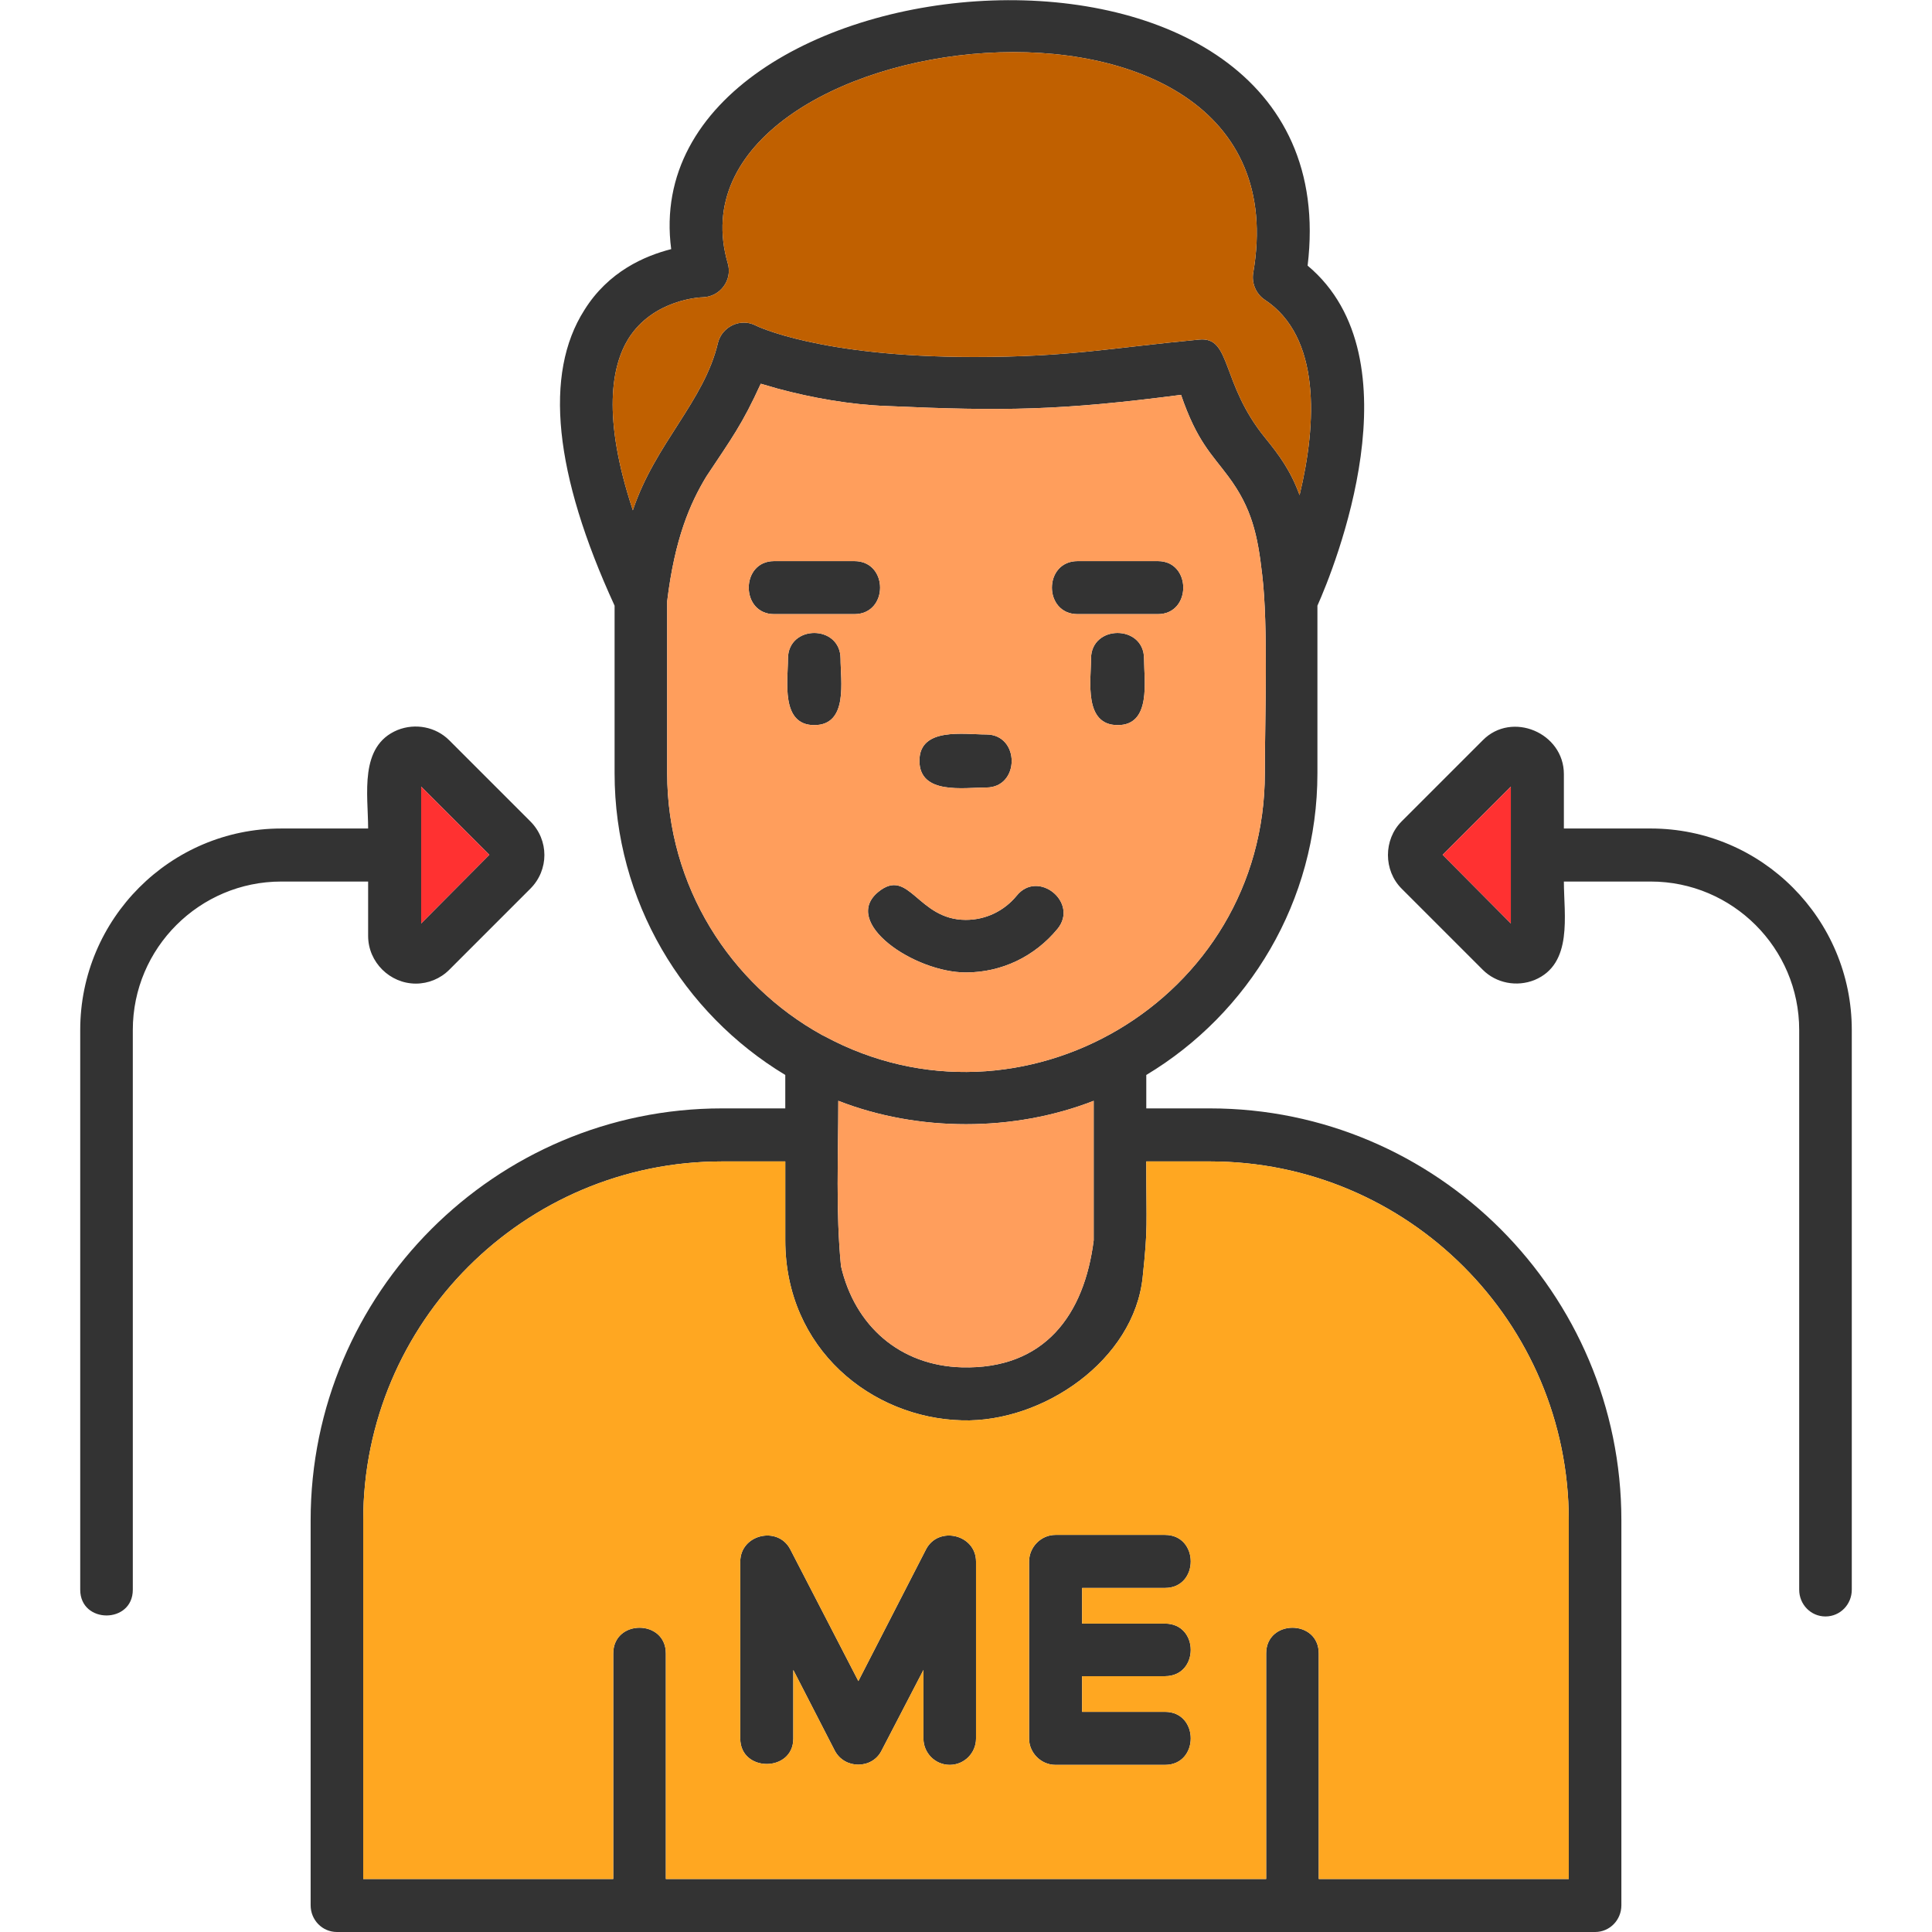 <svg clip-rule="evenodd" fill-rule="evenodd" height="512" image-rendering="optimizeQuality" shape-rendering="geometricPrecision" text-rendering="geometricPrecision" viewBox="0 0 4335 4335" width="512" xmlns="http://www.w3.org/2000/svg"><g id="Layer_x0020_1"><path d="m933 2207c-58 0-107-48-107-107v-122h-195c-183 0-333 149-333 333v1256c0 77-118 77-118 0v-1256c0-249 202-452 451-452h195c0-76-21-185 66-221 40-16 86-7 116 23l182 182c42 42 42 109 0 151l-182 182c-20 20-47 31-75 31zm2646 2128h-2823c-33 0-59-27-59-60v-864c0-509 414-924 923-924h142v-75c-229-138-383-390-383-677v-376c-136-296-159-520-68-663 54-87 136-122 195-137-89-677 1532-823 1428 37 250 209 60 678 22 763v376c0 287-154 539-384 677v75h143c509 0 923 415 923 924v864c0 33-26 60-59 60zm-1421-1267c186 5 275-118 296-285v-313c-179 70-394 70-573 0 0 124-6 248 6 371 31 134 132 223 271 227zm-1343 1148h561v-506c0-77 118-77 118 0v506h1347v-506c0-77 118-77 118 0v506h561v-805c0-444-361-805-805-805h-143c0 148 4 145-8 259-19 187-224 327-405 322-203-5-397-160-397-404v-177h-142c-444 0-805 361-805 805zm1029-1894 6 3c441 238 988-81 988-590 0-123 8-331-6-446-10-88-23-149-76-220-37-50-70-78-106-183-270 35-395 37-661 25-81-3-166-18-244-39l-38-11c-42 92-65 122-122 208-37 61-71 140-88 280v386c0 253 141 473 347 587zm-424-1177c50-150 160-244 191-376 9-36 51-57 86-38 0 0 141 70 488 70 216 0 304-20 505-39 74-8 48 98 150 222 30 37 56 72 76 127 39-162 48-356-79-439-19-13-29-37-25-60 129-747-1337-561-1179-21 11 37-17 75-56 76-4 0-111 4-167 93-37 60-60 174 10 385zm497 233h-180c-76 0-76-119 0-119h180c77 0 77 119 0 119zm681 0h-180c-77 0-77-119 0-119h180c76 0 76 119 0 119zm-771 249c-76 0-59-100-59-149 0-77 118-77 118 0 0 49 18 149-59 149zm681 0c-77 0-60-100-60-149 0-77 119-77 119 0 0 49 17 149-59 149zm-295 140c-50 0-150 17-150-60 0-76 100-59 150-59 76 0 76 119 0 119zm-46 415c-115 0-281-112-196-181 69-56 88 63 196 63 45 0 86-20 114-54 48-60 140 15 92 74-51 62-125 98-206 98zm-36 1778c-33 0-59-27-59-59v-154l-94 181c-21 42-83 42-105 0l-93-181v154c0 76-119 76-119 0v-397c0-61 84-81 112-28l153 296 152-296c28-53 112-33 112 28v397c0 32-26 59-59 59zm483 0h-246c-32 0-59-27-59-59v-397c0-33 27-60 59-60h246c77 0 77 119 0 119h-186v80h186c77 0 77 118 0 118h-186v80h186c77 0 77 119 0 119zm1482-333c-33 0-59-27-59-60v-1256c0-184-150-333-333-333h-195c0 75 21 185-66 221-40 16-86 7-116-23l-182-182c-41-41-41-110 0-151l182-182c65-66 182-17 182 76v122h195c249 0 451 203 451 452v1256c0 33-26 60-59 60zm-706-1862-153 153 153 154zm-2445 0v307l153-154z" fill="#333"/><path d="m1697 731s141 70 488 70c216 0 304-20 505-39 74-8 48 98 150 222 30 37 56 72 76 127 39-162 48-356-79-439-19-13-29-37-25-60 129-747-1337-561-1179-21 11 37-17 75-56 76-4 0-111 4-167 93-37 60-60 174 10 385 50-150 160-244 191-376 9-36 51-57 86-38z" fill="#c06000"/><path d="m1989 911c-81-3-166-18-244-39l-38-11c-42 92-65 122-122 208-37 61-71 140-88 280v386c0 253 141 473 347 587l6 3c441 238 988-81 988-590 0-123 8-331-6-446-10-88-23-149-76-220-37-50-70-78-106-183-270 35-395 37-661 25zm-72 348c77 0 77 119 0 119h-180c-76 0-76-119 0-119zm501 119c-77 0-77-119 0-119h180c76 0 76 119 0 119zm-650 100c0-77 118-77 118 0 0 49 18 149-59 149-76 0-59-100-59-149zm740 149c-77 0-60-100-60-149 0-77 119-77 119 0 0 49 17 149-59 149zm-445 80c0-76 100-59 150-59 76 0 76 119 0 119-50 0-150 17-150-60zm-92 294c69-56 88 63 196 63 45 0 86-20 114-54 48-60 140 15 92 74-51 62-125 98-206 98-115 0-281-112-196-181z" fill="#ff9e5c"/><path d="m2454 2470c-179 70-394 70-573 0 0 124-6 248 6 371 31 134 132 223 271 227 186 5 275-118 296-285z" fill="#ff9e5c"/><path d="m2572 2606c0 148 4 145-8 259-19 187-224 327-405 322-203-5-397-160-397-404v-177h-142c-444 0-805 361-805 805v805h561v-506c0-77 118-77 118 0v506h1347v-506c0-77 118-77 118 0v506h561v-805c0-444-361-805-805-805zm-204 838h246c77 0 77 119 0 119h-186v80h186c77 0 77 118 0 118h-186v80h186c77 0 77 119 0 119h-246c-32 0-59-27-59-59v-397c0-33 27-60 59-60zm-178 60v397c0 32-26 59-59 59s-59-27-59-59v-154l-94 181c-21 42-83 42-105 0l-93-181v154c0 76-119 76-119 0v-397c0-61 84-81 112-28l153 296 152-296c28-53 112-33 112 28z" fill="#ffa721"/><g fill="#ff3131"><path d="m3237 1918 153 154v-307z"/><path d="m1098 1918-153-153v307z"/></g></g></svg>